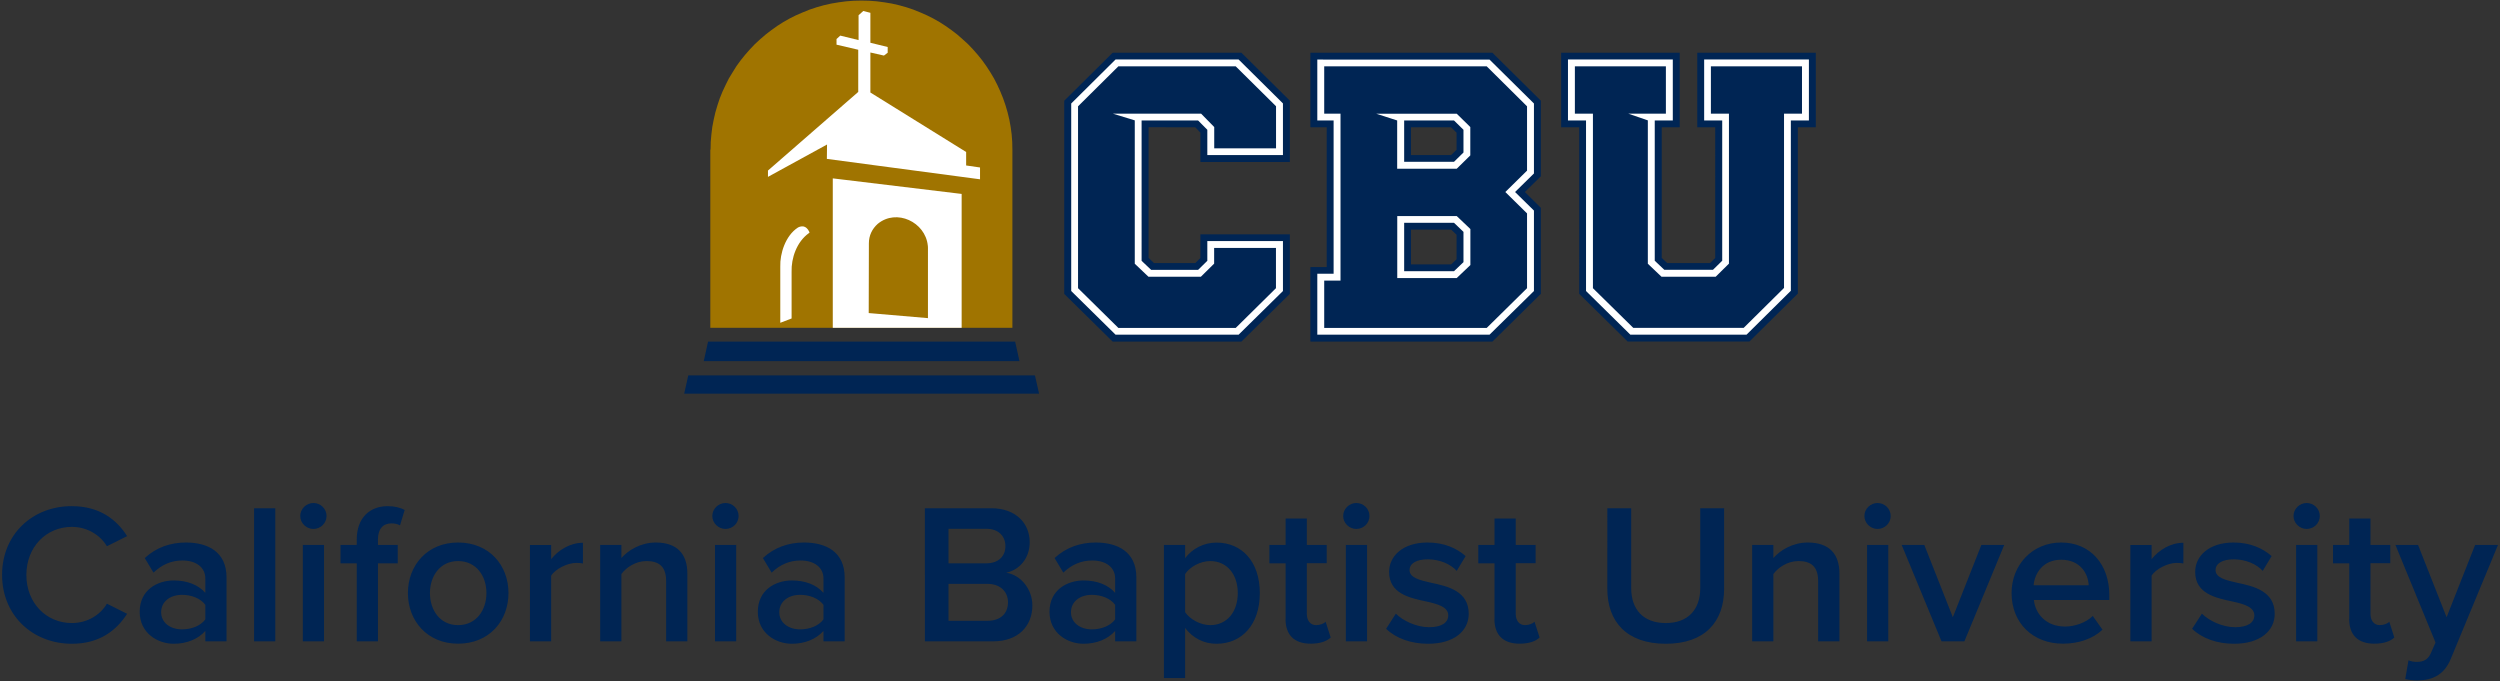 <?xml version="1.0" ?>
<svg xmlns="http://www.w3.org/2000/svg" viewBox="0 0 300.5 81.86" enable-background="new 0 0 300.5 81.86" xml:space="preserve">
	<rect x="0" y="0" width="300.5" height="81.86" fill="#333333" stroke="none"/>
	<g>
		<path fill="#002554" d="M218.26,6.34v8.96h-2.16v19.99l-5.82,5.76h-14.64l-5.82-5.73V15.3h-2.17V6.34h14.25v8.96h-2.16V31   l0.65,0.62h5.16l0.62-0.61V15.3h-2.16V6.34H218.26z M185.21,21.19l-1.92,1.89l1.92,1.9v10.34l-5.82,5.74h-21.88v-8.96h1.96V15.3   h-1.96V6.34h21.88l5.82,5.76V21.19z M175.08,28.22l-0.65-0.62h-4.83v4.18h4.83l0.65-0.62V28.22z M175.08,15.95l-0.66-0.65h-4.82   v3.34h4.82l0.66-0.64V15.95z M155.04,19.47V12.1l-5.82-5.76h-15.48l-5.82,5.77v23.22l5.82,5.73h15.48l5.82-5.74v-7.15h-10.75v2.84   l-0.62,0.61h-4.96L138.06,31V15.29l5.61,0.01l0.62,0.64v3.53H155.04z M122.54,43.41H84.59l0.52-2.35h36.91L122.54,43.41z    M82.73,45.12l-0.49,2.2h42.66l-0.5-2.2H82.73z M0.25,69.1c0,4.92,3.72,8.28,8.39,8.28c3.41,0,5.4-1.68,6.64-3.6l-2.43-1.22   c-0.78,1.34-2.34,2.33-4.21,2.33c-3.09,0-5.47-2.42-5.47-5.78c0-3.36,2.38-5.78,5.47-5.78c1.87,0,3.43,1.01,4.21,2.33l2.43-1.22   c-1.22-1.92-3.24-3.6-6.64-3.6C3.97,60.82,0.25,64.18,0.25,69.1 M24.68,74.45c-0.58,0.79-1.68,1.2-2.8,1.2   c-1.43,0-2.51-0.82-2.51-2.06c0-1.27,1.07-2.09,2.51-2.09c1.12,0,2.21,0.41,2.8,1.2V74.45z M24.68,77.09h2.55v-7.68   c0-3.12-2.29-4.2-4.89-4.2c-1.87,0-3.58,0.6-4.94,1.87l1.05,1.75c1.02-0.98,2.17-1.46,3.48-1.46c1.63,0,2.75,0.82,2.75,2.16v1.73   c-0.85-0.98-2.21-1.49-3.8-1.49c-1.92,0-4.09,1.1-4.09,3.77c0,2.57,2.17,3.84,4.09,3.84c1.56,0,2.92-0.55,3.8-1.54V77.09z    M30.54,77.09h2.55v-16h-2.55V77.09z M36.4,77.09h2.55V65.5H36.4V77.09z M36.09,62.02c0,0.86,0.73,1.56,1.58,1.56   c0.88,0,1.58-0.7,1.58-1.56c0-0.86-0.71-1.56-1.58-1.56C36.82,60.46,36.09,61.16,36.09,62.02 M42.87,77.09h2.56v-9.38h2.38V65.5   h-2.38v-0.65c0-1.3,0.63-1.94,1.63-1.94c0.36,0,0.73,0.07,1.02,0.24l0.56-1.85c-0.51-0.29-1.24-0.46-2.04-0.46   c-2.17,0-3.72,1.42-3.72,4.01v0.65h-1.95v2.21h1.95V77.09z M58.47,71.28c0,2.06-1.22,3.86-3.41,3.86c-2.17,0-3.38-1.8-3.38-3.86   c0-2.04,1.22-3.84,3.38-3.84C57.25,67.44,58.47,69.24,58.47,71.28 M49.03,71.28c0,3.33,2.31,6.09,6.03,6.09   c3.77,0,6.06-2.76,6.06-6.09c0-3.31-2.29-6.07-6.06-6.07C51.34,65.21,49.03,67.97,49.03,71.28 M63.7,77.09h2.55v-7.89   c0.51-0.82,1.95-1.54,3.02-1.54c0.32,0,0.58,0.02,0.8,0.07v-2.49c-1.53,0-2.94,0.86-3.82,1.97v-1.7H63.7V77.09z M80.07,77.09h2.55   v-8.16c0-2.37-1.26-3.72-3.79-3.72c-1.85,0-3.36,0.96-4.14,1.87V65.5h-2.55v11.59h2.55V69c0.58-0.79,1.7-1.56,3.02-1.56   c1.43,0,2.36,0.6,2.36,2.4V77.09z M85.94,77.09h2.55V65.5h-2.55V77.09z M85.62,62.02c0,0.86,0.73,1.56,1.58,1.56   c0.88,0,1.58-0.7,1.58-1.56c0-0.86-0.71-1.56-1.58-1.56C86.35,60.46,85.62,61.16,85.62,62.02 M98.98,74.45   c-0.58,0.79-1.68,1.2-2.8,1.2c-1.43,0-2.51-0.82-2.51-2.06c0-1.27,1.07-2.09,2.51-2.09c1.12,0,2.21,0.41,2.8,1.2V74.45z    M98.98,77.09h2.55v-7.68c0-3.12-2.29-4.2-4.89-4.2c-1.87,0-3.58,0.6-4.94,1.87l1.05,1.75c1.02-0.98,2.17-1.46,3.48-1.46   c1.63,0,2.75,0.82,2.75,2.16v1.73c-0.85-0.98-2.21-1.49-3.8-1.49c-1.92,0-4.09,1.1-4.09,3.77c0,2.57,2.17,3.84,4.09,3.84   c1.56,0,2.92-0.55,3.8-1.54V77.09z M114.01,74.62v-4.44h4.67c1.63,0,2.48,1.01,2.48,2.21c0,1.39-0.93,2.23-2.48,2.23H114.01z    M114.01,67.71v-4.15h4.55c1.46,0,2.29,0.89,2.29,2.09c0,1.2-0.83,2.06-2.29,2.06H114.01z M111.17,77.09h8.2   c3.04,0,4.72-1.85,4.72-4.32c0-1.97-1.41-3.67-3.14-3.93c1.51-0.31,2.82-1.65,2.82-3.67c0-2.25-1.65-4.08-4.62-4.08h-7.98V77.09z    M134.04,74.45c-0.58,0.79-1.68,1.2-2.8,1.2c-1.43,0-2.51-0.82-2.51-2.06c0-1.27,1.07-2.09,2.51-2.09c1.12,0,2.21,0.41,2.8,1.2   V74.45z M134.04,77.09h2.55v-7.68c0-3.12-2.29-4.2-4.89-4.2c-1.87,0-3.58,0.6-4.94,1.87l1.05,1.75c1.02-0.98,2.17-1.46,3.48-1.46   c1.63,0,2.75,0.82,2.75,2.16v1.73c-0.85-0.98-2.21-1.49-3.8-1.49c-1.92,0-4.09,1.1-4.09,3.77c0,2.57,2.17,3.84,4.09,3.84   c1.56,0,2.92-0.55,3.8-1.54V77.09z M145.47,67.44c2.02,0,3.31,1.61,3.31,3.84c0,2.26-1.29,3.86-3.31,3.86   c-1.19,0-2.46-0.72-3.02-1.56V69C143.01,68.14,144.28,67.44,145.47,67.44 M142.45,81.5v-6.02c0.95,1.25,2.29,1.9,3.77,1.9   c3.04,0,5.21-2.28,5.21-6.09c0-3.81-2.17-6.07-5.21-6.07c-1.53,0-2.9,0.72-3.77,1.87V65.5h-2.55v16H142.45z M154.52,74.4   c0,1.92,1.05,2.97,3.02,2.97c1.19,0,1.95-0.31,2.41-0.74l-0.61-1.9c-0.19,0.22-0.66,0.41-1.14,0.41c-0.73,0-1.12-0.58-1.12-1.37   v-6.07h2.39V65.5h-2.39v-3.17h-2.55v3.17h-1.95v2.21h1.95V74.4 M161.77,77.09h2.55V65.5h-2.55V77.09z M161.45,62.02   c0,0.86,0.73,1.56,1.58,1.56c0.88,0,1.58-0.7,1.58-1.56c0-0.86-0.71-1.56-1.58-1.56C162.18,60.46,161.45,61.16,161.45,62.02    M166.61,75.58c1.22,1.18,3.04,1.8,5.04,1.8c3.16,0,4.89-1.56,4.89-3.6c0-2.73-2.5-3.31-4.55-3.74c-1.39-0.31-2.56-0.62-2.56-1.51   c0-0.82,0.85-1.3,2.19-1.3c1.46,0,2.77,0.6,3.48,1.39l1.07-1.78c-1.07-0.94-2.58-1.63-4.58-1.63c-2.97,0-4.62,1.63-4.62,3.53   c0,2.59,2.41,3.12,4.43,3.55c1.43,0.31,2.68,0.67,2.68,1.68c0,0.86-0.78,1.42-2.31,1.42c-1.53,0-3.16-0.79-3.99-1.63L166.61,75.58z    M179.63,74.4c0,1.92,1.05,2.97,3.02,2.97c1.19,0,1.95-0.31,2.41-0.74l-0.61-1.9c-0.2,0.22-0.66,0.41-1.14,0.41   c-0.73,0-1.12-0.58-1.12-1.37v-6.07h2.39V65.5h-2.39v-3.17h-2.55v3.17h-1.95v2.21h1.95V74.4 M193.2,70.78c0,3.93,2.31,6.6,7.03,6.6   c4.7,0,7.01-2.64,7.01-6.62v-9.67h-2.87v9.6c0,2.54-1.43,4.2-4.14,4.2c-2.72,0-4.16-1.65-4.16-4.2v-9.6h-2.87V70.78z M218.55,77.09   h2.55v-8.16c0-2.37-1.26-3.72-3.8-3.72c-1.85,0-3.36,0.96-4.14,1.87V65.5h-2.55v11.59h2.55V69c0.58-0.79,1.7-1.56,3.02-1.56   c1.43,0,2.36,0.6,2.36,2.4V77.09z M224.42,77.09h2.55V65.5h-2.55V77.09z M224.1,62.02c0,0.86,0.73,1.56,1.58,1.56   c0.88,0,1.58-0.7,1.58-1.56c0-0.86-0.71-1.56-1.58-1.56C224.83,60.46,224.1,61.16,224.1,62.02 M233.37,77.09h2.75l4.79-11.59h-2.75   l-3.43,8.69l-3.43-8.69h-2.72L233.37,77.09z M244.44,70.35c0.12-1.42,1.12-3.07,3.31-3.07c2.31,0,3.26,1.7,3.31,3.07H244.44    M247.75,65.21c-3.48,0-5.96,2.71-5.96,6.07c0,3.67,2.63,6.09,6.16,6.09c1.87,0,3.6-0.57,4.77-1.68l-1.17-1.65   c-0.83,0.82-2.19,1.27-3.33,1.27c-2.21,0-3.55-1.44-3.75-3.19h9.07v-0.6C253.54,67.87,251.28,65.21,247.75,65.21 M256.07,77.09   h2.55v-7.89c0.51-0.82,1.95-1.54,3.02-1.54c0.32,0,0.58,0.02,0.8,0.07v-2.49c-1.53,0-2.94,0.86-3.82,1.97v-1.7h-2.55V77.09z    M263.49,75.58c1.22,1.18,3.04,1.8,5.04,1.8c3.16,0,4.89-1.56,4.89-3.6c0-2.73-2.5-3.31-4.55-3.74c-1.39-0.31-2.56-0.62-2.56-1.51   c0-0.82,0.85-1.3,2.19-1.3c1.46,0,2.77,0.6,3.48,1.39l1.07-1.78c-1.07-0.94-2.58-1.63-4.57-1.63c-2.97,0-4.62,1.63-4.62,3.53   c0,2.59,2.41,3.12,4.43,3.55c1.44,0.31,2.68,0.67,2.68,1.68c0,0.86-0.78,1.42-2.31,1.42c-1.53,0-3.16-0.79-3.99-1.63L263.49,75.58z    M275.99,77.09h2.55V65.5h-2.55V77.09z M275.68,62.02c0,0.86,0.73,1.56,1.58,1.56c0.88,0,1.58-0.7,1.58-1.56   c0-0.86-0.71-1.56-1.58-1.56C276.41,60.46,275.68,61.16,275.68,62.02 M282.37,74.4c0,1.92,1.05,2.97,3.02,2.97   c1.19,0,1.95-0.31,2.41-0.74l-0.61-1.9c-0.19,0.22-0.66,0.41-1.14,0.41c-0.73,0-1.12-0.58-1.12-1.37v-6.07h2.38V65.5h-2.38v-3.17   h-2.55v3.17h-1.95v2.21h1.95V74.4 M290.47,79.56c-0.29,0-0.71-0.07-0.97-0.19l-0.39,2.25c0.36,0.1,1.07,0.17,1.44,0.17   c1.82-0.02,3.24-0.65,4.04-2.61l5.67-13.68h-2.75l-3.43,8.69l-3.43-8.69h-2.72l4.82,11.73l-0.58,1.32   C291.81,79.32,291.27,79.56,290.47,79.56"/>
		<polygon fill="#A07400" points="103.55,0.07 102.62,0.09 101.7,0.16 100.8,0.28 99.9,0.43 99.02,0.63 98.17,0.87 97.33,1.15    96.51,1.48 95.7,1.83 94.92,2.22 94.16,2.65 93.42,3.12 92.71,3.63 92.03,4.15 91.37,4.72 90.74,5.3 90.14,5.93 89.57,6.58    89.03,7.25 88.52,7.95 88.06,8.69 87.61,9.43 87.22,10.21 86.85,11 86.52,11.81 86.24,12.65 85.99,13.5 85.79,14.37 85.62,15.25    85.51,16.14 85.43,17.06 85.41,17.98 85.38,17.98 85.38,39.4 121.69,39.4 121.69,17.98 121.67,17.06 121.6,16.14 121.48,15.25    121.32,14.37 121.11,13.5 120.86,12.65 120.57,11.81 120.24,11 119.88,10.21 119.48,9.43 119.04,8.69 118.56,7.95 118.06,7.25    117.52,6.58 116.95,5.93 116.35,5.3 115.71,4.72 115.06,4.15 114.38,3.63 113.66,3.12 112.93,2.65 112.17,2.22 111.39,1.83    110.59,1.48 109.77,1.15 108.93,0.87 108.07,0.63 107.2,0.43 106.3,0.28 105.4,0.16 104.48,0.09  "/>
		<path fill="#FFFFFF" d="M97.3,27.99l-0.07,0.03c-1.48,1.06-2.13,3.01-2.08,4.66v5.6l-1.36,0.52v-6.76   c-0.05-1.54,0.61-3.71,2.12-4.69c0.18-0.1,0.39-0.15,0.6-0.14c0.03,0.01,0.07,0.02,0.11,0.02c0.05,0.02,0.11,0.04,0.16,0.06   c0.05,0.03,0.1,0.07,0.15,0.1c0.14,0.12,0.25,0.27,0.33,0.44L97.3,27.99z M115.59,23.31V39.4h-15.49V21.44L115.59,23.31z    M111.54,29.85c0-0.12,0-0.23-0.02-0.35c-0.3-2.81-3.76-4.46-6.02-2.59c-0.67,0.6-1.06,1.4-1.06,2.33l-0.02,8.39l7.12,0.61V29.85z    M116.13,19.89v-1.62l-11.51-7.15V6.31l1.63,0.37l0.45-0.34V5.65l-2.08-0.51v-3.6l-0.85-0.22l-0.57,0.51v2.99L101,4.28l-0.45,0.41   v0.68l2.61,0.61v5.07L92.31,20.5v0.76l7.1-3.89l-0.02,1.73l18.41,2.45v-1.42L116.13,19.89z"/>
		<path fill="#FFFFFF" d="M153.38,17.83h-7.43v-2.56l-1.58-1.61l-10.61,0l2.64,0.81V31.7l1.64,1.56h6.31l1.59-1.57V29.8h7.43v4.84   l-4.84,4.78h-14.1l-4.85-4.78V12.78l4.85-4.81h14.1l4.85,4.8V17.83z M134.09,7.15l-5.33,5.29v22.54l5.33,5.25h14.79l5.33-5.25v-6   h-9.09v2.37l-1.11,1.09h-5.64l-1.15-1.09V14.48h6.79l1.11,1.12v3.04h9.09v-6.21l-5.33-5.28H134.09z M183.55,20.51L183.55,20.51   l-2.61,2.57l2.61,2.57h0v8.99l-4.85,4.78h-19.53v-5.69h1.96V13.66h-1.96V7.97h19.53l4.85,4.81V20.51z M158.34,7.15v7.33h1.96v18.42   h-1.96v7.33h20.7l5.34-5.25v-9.67l-2.27-2.23l2.27-2.23v-8.41l-5.34-5.28H158.34z M175.91,31.51l-1.14,1.09h-5.99v-5.82h5.99   l1.14,1.09V31.51z M167.95,25.97v7.45h7.15l1.64-1.56v0v-4.33l-1.64-1.56H167.95z M175.91,18.33l-1.14,1.12h-5.99v-4.97h5.99   l1.14,1.12V18.33z M165.42,13.67l2.52,0.81v5.8h7.16l1.63-1.6v-3.41l-1.63-1.6L165.42,13.67z M216.61,13.66h-2.17v20.95l-4.85,4.8   h-13.27l-4.85-4.77V13.66h-2.17V7.97h10.94v5.69h0l-4.53,0l2.36,0.81V31.7l1.64,1.56h6.52l1.59-1.57V13.66h-2.17V7.97h10.95V13.66z    M204.84,7.15v7.33h2.17v16.86l-1.11,1.09h-5.85l-1.15-1.09V14.48h2.17V7.15h-12.6v7.33h2.17v20.5l5.33,5.25h13.96l5.33-5.28V14.48   h2.17V7.15H204.84z"/>
	</g>
</svg>
